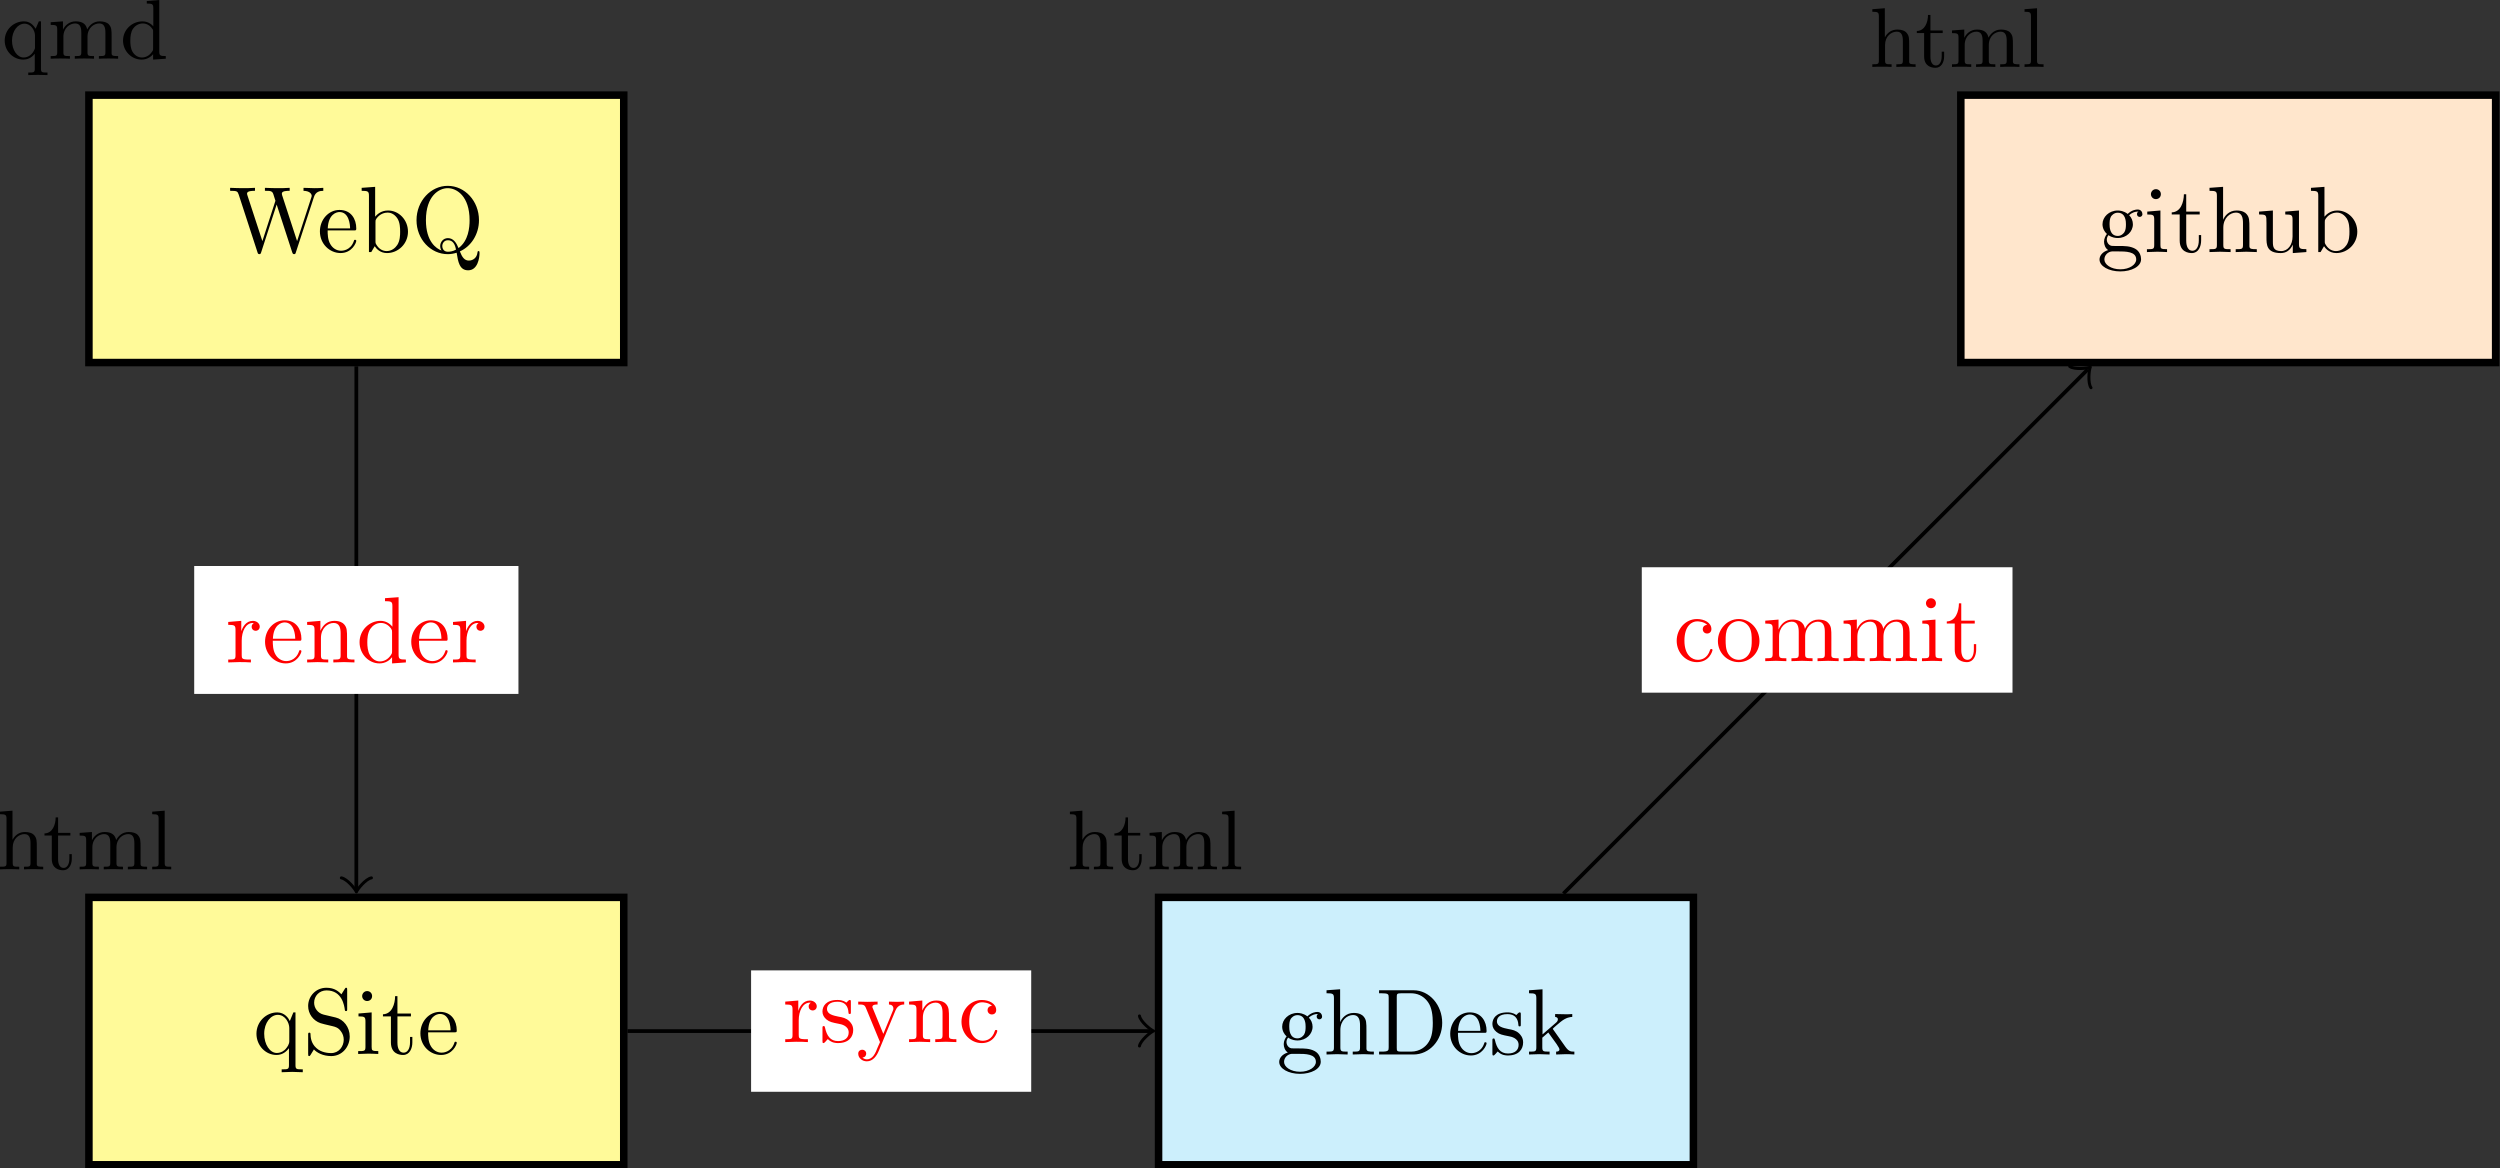 <?xml version="1.0" encoding="UTF-8" standalone="no"?>
<!-- Created with Inkscape (http://www.inkscape.org/) -->

<svg
   version="1.1"
   id="svg1"
   width="353.257"
   height="165.11"
   viewBox="0 0 353.257 165.11"
   xmlns="http://www.w3.org/2000/svg"
   xmlns:svg="http://www.w3.org/2000/svg">
  <rect x="0" y="0" width="353.257" height="165.11" fill="#333333" stroke="none"/>
  <defs
     id="defs1" />
  <g
     id="g1"
     transform="translate(-4.852,-4.434)">
    <path
       id="path1"
       d="m 0,113.387 h 56.694 v 28.347 H 0 Z"
       style="fill:#fffa99;fill-opacity:1;fill-rule:nonzero;stroke:#000000;stroke-width:0.797;stroke-linecap:butt;stroke-linejoin:miter;stroke-miterlimit:10;stroke-dasharray:none;stroke-opacity:1"
       transform="matrix(1.333,0,0,-1.333,17.416,206.808)" />
    <path
       id="path2"
       d="m 9.059,-5.824 c 0.176,-0.574 0.609,-0.668 0.996,-0.668 v -0.316 c -0.305,0.023 -0.609,0.035 -0.914,0.035 -0.281,0 -0.926,-0.023 -1.184,-0.035 v 0.316 c 0.668,0.012 0.867,0.34 0.867,0.527 0,0.059 -0.023,0.141 -0.047,0.199 l -1.5,4.605 -1.594,-4.887 c 0,-0.035 -0.023,-0.094 -0.023,-0.152 0,-0.293 0.574,-0.293 0.832,-0.293 v -0.316 c -0.352,0.035 -1.031,0.035 -1.406,0.035 -0.387,0 -0.809,-0.023 -1.219,-0.035 v 0.316 c 0.562,0 0.773,0 0.891,0.352 l 0.223,0.703 -1.383,4.277 -1.605,-4.91 c -0.012,-0.023 -0.023,-0.094 -0.023,-0.129 0,-0.293 0.586,-0.293 0.844,-0.293 v -0.316 c -0.363,0.035 -1.043,0.035 -1.418,0.035 -0.375,0 -0.809,-0.023 -1.219,-0.035 v 0.316 c 0.75,0 0.785,0.047 0.914,0.41 l 1.992,6.117 c 0.023,0.082 0.059,0.188 0.188,0.188 0.141,0 0.152,-0.07 0.199,-0.199 l 1.641,-5.063 1.652,5.074 c 0.035,0.082 0.059,0.188 0.188,0.188 0.141,0 0.164,-0.07 0.199,-0.199 z m 1.468,3.316 c 0.059,-1.488 0.902,-1.734 1.242,-1.734 1.02,0 1.125,1.348 1.125,1.734 z m -0.012,0.211 h 2.789 c 0.211,0 0.246,0 0.246,-0.211 0,-0.984 -0.539,-1.957 -1.781,-1.957 -1.16,0 -2.074,1.031 -2.074,2.273 0,1.336 1.043,2.297 2.191,2.297 1.219,0 1.664,-1.102 1.664,-1.289 0,-0.105 -0.082,-0.117 -0.129,-0.117 -0.094,0 -0.117,0.059 -0.129,0.141 -0.352,1.02 -1.254,1.02 -1.348,1.02 -0.504,0 -0.902,-0.293 -1.125,-0.668 C 10.515,-1.289 10.515,-1.945 10.515,-2.297 Z m 5.036,-1.453 v -3.164 l -1.43,0.105 v 0.316 c 0.691,0 0.773,0.07 0.773,0.551 V 8.59375e-5 h 0.246 c 0.012,-0.012 0.094,-0.152 0.363,-0.621 0.152,0.234 0.562,0.727 1.301,0.727 1.184,0 2.227,-0.973 2.227,-2.262 0,-1.266 -0.973,-2.25 -2.109,-2.25 -0.785,0 -1.207,0.469 -1.371,0.656 z m 0.035,2.613 v -2.051 c 0,-0.188 0,-0.199 0.105,-0.363 0.387,-0.551 0.938,-0.633 1.172,-0.633 0.457,0 0.809,0.258 1.055,0.633 0.258,0.41 0.281,0.984 0.281,1.395 0,0.363 -0.012,0.961 -0.305,1.406 -0.211,0.316 -0.586,0.645 -1.125,0.645 -0.445,0 -0.809,-0.246 -1.043,-0.609 C 15.587,-0.926 15.587,-0.961 15.587,-1.137 Z m 6.999,0.973 C 22.047,-0.363 20.933,-1.09 20.933,-3.375 c 0,-2.59 1.395,-3.398 2.309,-3.398 0.961,0 2.32,0.855 2.32,3.398 0,0.773 -0.117,2.18 -1.172,2.953 -0.223,-0.551 -0.539,-1.055 -1.125,-1.055 -0.516,0 -0.82,0.434 -0.82,0.844 0,0.27 0.129,0.457 0.141,0.469 z m 1.535,-0.094 c -0.328,0.188 -0.656,0.223 -0.867,0.223 -0.516,0 -0.586,-0.457 -0.586,-0.598 0,-0.293 0.199,-0.621 0.598,-0.621 0.527,0 0.75,0.422 0.855,0.996 z m 0.41,0.188 c 1.184,-0.527 2.027,-1.805 2.027,-3.305 0,-2.039 -1.5,-3.645 -3.316,-3.645 -1.781,0 -3.305,1.594 -3.305,3.645 0,2.016 1.5,3.598 3.316,3.598 0.305,0 0.656,-0.059 0.938,-0.152 0.152,0.949 0.293,1.863 1.219,1.863 1.02,0 1.207,-1.324 1.207,-1.828 0,-0.105 0,-0.211 -0.105,-0.211 -0.094,0 -0.105,0.07 -0.117,0.176 -0.059,0.539 -0.48,0.832 -0.902,0.832 -0.469,0 -0.715,-0.34 -0.961,-0.973 z m 0,0"
       style="fill:#000000;fill-opacity:1;fill-rule:nonzero;stroke:none"
       aria-label="WebQ"
       transform="matrix(1.333,0,0,1.333,37.132,40.051)" />
    <path
       id="path3"
       d="m 3.586,-3.176 c -0.422,-0.703 -0.938,-0.785 -1.242,-0.785 -1.066,0 -2.039,0.855 -2.039,2.039 0,1.137 0.914,2.016 1.969,2.016 0.375,0 0.832,-0.129 1.219,-0.621 V 1.055 c 0,0.41 -0.105,0.41 -0.691,0.41 v 0.27 c 0.422,-0.012 0.586,-0.023 1.02,-0.023 0.434,0 0.551,0.012 1.02,0.023 V 1.465 c -0.586,0 -0.691,0 -0.691,-0.41 v -5.016 H 3.926 Z m -0.07,1.934 c 0,0.164 0,0.199 -0.141,0.445 -0.223,0.387 -0.598,0.668 -1.066,0.668 -0.668,0 -1.23,-0.785 -1.23,-1.793 0,-1.043 0.633,-1.793 1.324,-1.793 0.703,0 1.113,0.75 1.113,1.242 z m 3.012,-1.078 c 0,-0.973 0.703,-1.418 1.242,-1.418 0.492,0 0.656,0.352 0.656,0.973 v 2.074 c 0,0.41 -0.105,0.41 -0.691,0.41 V -1.484375e-4 C 8.156,-0.024 8.32,-0.024 8.754,-0.024 c 0.434,0 0.551,0 1.02,0.023 V -0.281 c -0.586,0 -0.691,0 -0.691,-0.41 V -2.32 c 0,-0.973 0.703,-1.418 1.242,-1.418 0.492,0 0.656,0.352 0.656,0.973 v 2.074 c 0,0.41 -0.105,0.41 -0.691,0.41 V -1.484375e-4 C 10.711,-0.024 10.875,-0.024 11.309,-0.024 c 0.434,0 0.551,0 1.02,0.023 V -0.281 c -0.457,0 -0.68,0 -0.691,-0.27 V -2.274 c 0,-0.785 0,-1.031 -0.293,-1.371 -0.188,-0.211 -0.551,-0.316 -0.961,-0.316 -0.645,0 -1.078,0.375 -1.336,0.855 -0.105,-0.539 -0.469,-0.855 -1.219,-0.855 -0.715,0 -1.148,0.469 -1.348,0.879 v -0.879 l -1.301,0.094 v 0.281 c 0.609,0 0.691,0.059 0.691,0.504 v 2.391 c 0,0.41 -0.105,0.41 -0.691,0.41 V -1.484375e-4 C 5.602,-0.024 5.766,-0.024 6.199,-0.024 c 0.434,0 0.551,0 1.02,0.023 V -0.281 c -0.586,0 -0.691,0 -0.691,-0.41 z m 9.507,1.242 c 0,0.164 0,0.187 -0.141,0.375 -0.281,0.41 -0.691,0.574 -1.043,0.574 -0.387,0 -0.75,-0.211 -0.984,-0.586 -0.234,-0.387 -0.246,-0.914 -0.246,-1.207 0,-0.422 0.047,-0.891 0.281,-1.254 0.199,-0.281 0.562,-0.562 1.043,-0.562 0.375,0 0.738,0.188 0.973,0.527 0.117,0.141 0.117,0.152 0.117,0.328 z m 0.023,-2.355 c -0.047,-0.059 -0.445,-0.527 -1.148,-0.527 -1.102,0 -2.062,0.879 -2.062,2.039 0,1.113 0.902,2.016 1.969,2.016 0.645,0 1.055,-0.375 1.219,-0.574 V 0.094 L 17.382,-1.484375e-4 V -0.281 c -0.609,0 -0.691,-0.059 -0.691,-0.504 V -6.223 l -1.324,0.105 v 0.27 c 0.609,0 0.691,0.07 0.691,0.504 z m 0,0"
       style="fill:#000000;fill-opacity:1;fill-rule:nonzero;stroke:none"
       aria-label="qmd"
       transform="matrix(1.333,0,0,1.333,5.109,12.731)" />
    <path
       id="path4"
       d="M 0,28.347 H 56.694 V 56.694 H 0 Z"
       style="fill:#fffa99;fill-opacity:1;fill-rule:nonzero;stroke:#000000;stroke-width:0.797;stroke-linecap:butt;stroke-linejoin:miter;stroke-miterlimit:10;stroke-dasharray:none;stroke-opacity:1"
       transform="matrix(1.333,0,0,-1.333,17.416,206.808)" />
    <path
       id="path5"
       d="M 3.785,-0.609 V 1.172 c 0,0.457 -0.105,0.457 -0.773,0.457 v 0.305 c 0.34,-0.012 0.855,-0.035 1.113,-0.035 0.27,0 0.773,0.023 1.125,0.035 V 1.629 c -0.668,0 -0.773,0 -0.773,-0.457 v -5.578 H 4.253 l -0.375,0.914 c -0.129,-0.281 -0.539,-0.914 -1.336,-0.914 -1.16,0 -2.203,0.973 -2.203,2.262 0,1.242 0.961,2.25 2.121,2.25 0.691,0 1.102,-0.422 1.324,-0.715 z m 0.035,-2.145 v 1.395 c 0,0.328 -0.188,0.598 -0.398,0.844 -0.129,0.141 -0.457,0.41 -0.926,0.41 -0.727,0 -1.336,-0.891 -1.336,-2.039 0,-1.184 0.703,-2.004 1.441,-2.004 0.797,0 1.219,0.855 1.219,1.395 z M 8.739,-3.867 7.461,-4.171 c -0.621,-0.152 -1.008,-0.691 -1.008,-1.266 0,-0.703 0.539,-1.301 1.312,-1.301 1.664,0 1.887,1.629 1.945,2.074 0.012,0.059 0.012,0.117 0.117,0.117 0.129,0 0.129,-0.047 0.129,-0.234 v -2.004 c 0,-0.164 0,-0.234 -0.105,-0.234 -0.07,0 -0.082,0.012 -0.152,0.129 l -0.352,0.562 c -0.293,-0.281 -0.703,-0.691 -1.594,-0.691 -1.102,0 -1.934,0.879 -1.934,1.934 0,0.82 0.527,1.547 1.301,1.816 0.105,0.047 0.621,0.164 1.312,0.328 0.27,0.07 0.574,0.141 0.844,0.516 0.211,0.258 0.316,0.586 0.316,0.914 0,0.703 -0.504,1.418 -1.336,1.418 -0.293,0 -1.043,-0.047 -1.57,-0.539 C 6.102,-1.16 6.079,-1.804 6.067,-2.156 c -0.012,-0.105 -0.094,-0.105 -0.117,-0.105 -0.129,0 -0.129,0.07 -0.129,0.246 v 1.992 c 0,0.176 0,0.246 0.105,0.246 0.07,0 0.082,-0.023 0.152,-0.129 0,-0.012 0.023,-0.047 0.352,-0.574 0.316,0.34 0.949,0.703 1.84,0.703 1.16,0 1.957,-0.984 1.957,-2.074 0,-0.996 -0.656,-1.816 -1.488,-2.016 z m 3.812,-0.539 -1.395,0.117 v 0.305 c 0.656,0 0.738,0.059 0.738,0.551 v 2.672 c 0,0.457 -0.105,0.457 -0.773,0.457 V 4.609375e-4 C 11.437,-0.011 11.976,-0.035 12.222,-0.035 c 0.34,0 0.691,0.023 1.031,0.035 V -0.304 c -0.656,0 -0.703,-0.059 -0.703,-0.445 z m 0.047,-1.734 c 0,-0.316 -0.246,-0.527 -0.527,-0.527 -0.316,0 -0.527,0.27 -0.527,0.527 0,0.27 0.211,0.527 0.527,0.527 0.281,0 0.527,-0.199 0.527,-0.527 z m 2.687,2.156 h 1.43 V -4.289 H 15.284 V -6.128 H 15.038 c -0.012,0.82 -0.316,1.887 -1.289,1.922 v 0.223 h 0.844 v 2.754 c 0,1.219 0.926,1.336 1.289,1.336 0.703,0 0.984,-0.703 0.984,-1.336 v -0.574 h -0.246 v 0.551 c 0,0.738 -0.305,1.113 -0.668,1.113 -0.668,0 -0.668,-0.902 -0.668,-1.078 z m 3.264,1.477 c 0.059,-1.488 0.902,-1.734 1.242,-1.734 1.02,0 1.125,1.348 1.125,1.734 z m -0.012,0.211 h 2.789 c 0.211,0 0.246,0 0.246,-0.211 0,-0.984 -0.539,-1.957 -1.781,-1.957 -1.16,0 -2.074,1.031 -2.074,2.273 0,1.336 1.043,2.297 2.191,2.297 1.219,0 1.664,-1.102 1.664,-1.289 0,-0.105 -0.082,-0.117 -0.129,-0.117 -0.094,0 -0.117,0.059 -0.129,0.141 -0.352,1.02 -1.254,1.02 -1.348,1.02 -0.504,0 -0.902,-0.293 -1.125,-0.668 C 18.536,-1.289 18.536,-1.945 18.536,-2.296 Z m 0,0"
       style="fill:#000000;fill-opacity:1;fill-rule:nonzero;stroke:none"
       aria-label="qSite"
       transform="matrix(1.333,0,0,1.333,40.637,153.363)" />
    <path
       id="path6"
       d="m 1.642,-6.224 -1.324,0.105 v 0.27 c 0.609,0 0.691,0.07 0.691,0.504 v 4.652 c 0,0.41 -0.105,0.41 -0.691,0.41 V -9.921875e-4 C 0.74,-0.024 0.904,-0.024 1.337,-0.024 c 0.434,0 0.551,0 1.02,0.023 V -0.282 c -0.586,0 -0.691,0 -0.691,-0.41 V -2.321 c 0,-0.949 0.68,-1.418 1.242,-1.418 0.527,0 0.645,0.434 0.645,0.973 v 2.074 c 0,0.41 -0.094,0.41 -0.691,0.41 V -9.921875e-4 C 3.283,-0.024 3.458,-0.024 3.88,-0.024 c 0.434,0 0.551,0 1.02,0.023 V -0.282 c -0.457,0 -0.68,0 -0.68,-0.27 V -2.274 c 0,-0.75 0,-1.008 -0.258,-1.324 -0.199,-0.246 -0.551,-0.363 -0.996,-0.363 -0.598,0 -1.043,0.316 -1.312,0.809 h -0.012 z m 6.135,2.637 v -0.281 H 6.476 v -1.641 H 6.218 c 0,0.75 -0.316,1.676 -1.184,1.699 v 0.223 h 0.773 v 2.473 c 0,1.008 0.727,1.207 1.207,1.207 0.598,0 0.914,-0.574 0.914,-1.207 V -1.618 H 7.671 v 0.48 c 0,0.656 -0.281,0.984 -0.598,0.984 -0.598,0 -0.598,-0.785 -0.598,-0.949 v -2.484 z m 2.332,1.266 c 0,-0.973 0.703,-1.418 1.242,-1.418 0.492,0 0.656,0.352 0.656,0.973 v 2.074 c 0,0.41 -0.105,0.41 -0.691,0.41 V -9.921875e-4 C 11.738,-0.024 11.902,-0.024 12.335,-0.024 c 0.434,0 0.551,0 1.02,0.023 V -0.282 c -0.586,0 -0.691,0 -0.691,-0.41 V -2.321 c 0,-0.973 0.703,-1.418 1.242,-1.418 0.492,0 0.656,0.352 0.656,0.973 v 2.074 c 0,0.41 -0.105,0.41 -0.691,0.41 V -9.921875e-4 C 14.292,-0.024 14.456,-0.024 14.89,-0.024 c 0.434,0 0.551,0 1.02,0.023 V -0.282 c -0.457,0 -0.68,0 -0.691,-0.27 V -2.274 c 0,-0.785 0,-1.031 -0.293,-1.371 -0.188,-0.211 -0.551,-0.316 -0.961,-0.316 -0.645,0 -1.078,0.375 -1.336,0.855 -0.105,-0.539 -0.469,-0.855 -1.219,-0.855 -0.715,0 -1.148,0.469 -1.348,0.879 v -0.879 l -1.301,0.094 v 0.281 c 0.609,0 0.691,0.059 0.691,0.504 v 2.391 c 0,0.41 -0.105,0.41 -0.691,0.41 V -9.921875e-4 C 9.183,-0.024 9.347,-0.024 9.781,-0.024 c 0.434,0 0.551,0 1.02,0.023 V -0.282 c -0.586,0 -0.691,0 -0.691,-0.41 z m 7.667,-3.902 -1.324,0.105 v 0.27 c 0.609,0 0.68,0.07 0.68,0.504 v 4.652 c 0,0.41 -0.094,0.41 -0.68,0.41 V -9.921875e-4 C 16.862,-0.024 17.037,-0.024 17.448,-0.024 c 0.422,0 0.574,0 1.02,0.023 V -0.282 c -0.598,0 -0.691,0 -0.691,-0.41 z m 0,0"
       style="fill:#000000;fill-opacity:1;fill-rule:nonzero;stroke:none"
       aria-label="html"
       transform="matrix(1.333,0,0,1.333,4.428,127.279)" />
    <path
       id="path7"
       d="M 28.347,112.989 V 57.55"
       style="fill:none;stroke:#000000;stroke-width:0.399;stroke-linecap:butt;stroke-linejoin:miter;stroke-miterlimit:10;stroke-dasharray:none;stroke-opacity:1"
       transform="matrix(1.333,0,0,-1.333,17.416,206.808)" />
    <path
       id="path8"
       d="M -1.196,1.594 C -1.096,0.996 0,0.1 0.299,0 0,-0.1 -1.096,-0.996 -1.196,-1.594"
       style="fill:none;stroke:#000000;stroke-width:0.319;stroke-linecap:round;stroke-linejoin:round;stroke-miterlimit:10;stroke-dasharray:none;stroke-opacity:1"
       transform="matrix(0,1.333,1.333,0,55.212,130.074)" />
    <path
       id="path9"
       d="M 11.161,78.261 H 45.532 V 91.82 H 11.161 Z"
       style="fill:#ffffff;fill-opacity:1;fill-rule:nonzero;stroke:none"
       transform="matrix(1.333,0,0,-1.333,17.416,206.808)" />
    <path
       id="path10"
       d="m 1.665,-3.304 v -1.102 l -1.383,0.117 v 0.305 c 0.691,0 0.773,0.07 0.773,0.562 v 2.66 c 0,0.457 -0.105,0.457 -0.773,0.457 V 3.671875e-4 C 0.669,-0.011 1.138,-0.035 1.419,-0.035 c 0.398,0 0.867,0 1.266,0.035 V -0.304 H 2.474 c -0.738,0 -0.762,-0.117 -0.762,-0.469 V -2.308 c 0,-0.984 0.422,-1.875 1.184,-1.875 0.059,0 0.082,0 0.105,0.012 -0.035,0.012 -0.234,0.129 -0.234,0.387 0,0.281 0.211,0.434 0.434,0.434 0.176,0 0.422,-0.129 0.422,-0.445 0,-0.316 -0.305,-0.609 -0.727,-0.609 -0.738,0 -1.09,0.668 -1.23,1.102 z m 3.352,0.797 c 0.059,-1.488 0.902,-1.734 1.242,-1.734 1.02,0 1.125,1.348 1.125,1.734 z m -0.012,0.211 h 2.789 c 0.211,0 0.246,0 0.246,-0.211 0,-0.984 -0.539,-1.957 -1.781,-1.957 -1.16,0 -2.074,1.031 -2.074,2.273 0,1.336 1.043,2.297 2.191,2.297 1.219,0 1.664,-1.102 1.664,-1.289 0,-0.105 -0.082,-0.117 -0.129,-0.117 -0.094,0 -0.117,0.059 -0.129,0.141 -0.352,1.02 -1.254,1.02 -1.348,1.02 -0.504,0 -0.902,-0.293 -1.125,-0.668 C 5.005,-1.289 5.005,-1.945 5.005,-2.297 Z m 4.427,-1.125 v 2.66 c 0,0.457 -0.117,0.457 -0.785,0.457 V 3.671875e-4 C 8.998,-0.011 9.502,-0.035 9.771,-0.035 c 0.258,0 0.785,0.023 1.113,0.035 V -0.304 c -0.656,0 -0.773,0 -0.773,-0.457 V -2.589 c 0,-1.031 0.715,-1.594 1.348,-1.594 0.621,0 0.738,0.539 0.738,1.102 v 2.32 c 0,0.457 -0.117,0.457 -0.773,0.457 V 3.671875e-4 c 0.34,-0.012 0.855,-0.035 1.125,-0.035 0.258,0 0.773,0.023 1.113,0.035 V -0.304 c -0.516,0 -0.773,0 -0.785,-0.305 V -2.507 c 0,-0.855 0,-1.172 -0.305,-1.523 -0.141,-0.176 -0.469,-0.375 -1.043,-0.375 -0.727,0 -1.195,0.434 -1.477,1.055 v -1.055 l -1.406,0.117 v 0.305 c 0.703,0 0.785,0.07 0.785,0.562 z m 8.218,2.871 v 0.656 L 19.114,3.671875e-4 V -0.304 c -0.703,0 -0.773,-0.07 -0.773,-0.562 V -6.914 l -1.441,0.105 v 0.316 c 0.703,0 0.785,0.07 0.785,0.551 v 2.156 c -0.293,-0.363 -0.727,-0.621 -1.266,-0.621 -1.172,0 -2.215,0.984 -2.215,2.262 0,1.266 0.973,2.25 2.109,2.25 0.645,0 1.09,-0.34 1.336,-0.656 z m 0,-2.672 v 2.051 c 0,0.176 0,0.199 -0.105,0.363 -0.305,0.48 -0.75,0.703 -1.184,0.703 -0.445,0 -0.797,-0.258 -1.043,-0.645 -0.258,-0.41 -0.293,-0.973 -0.293,-1.383 0,-0.363 0.023,-0.961 0.316,-1.418 0.211,-0.305 0.586,-0.633 1.125,-0.633 0.352,0 0.762,0.152 1.078,0.598 0.105,0.164 0.105,0.188 0.105,0.363 z m 2.865,0.715 c 0.059,-1.488 0.902,-1.734 1.242,-1.734 1.02,0 1.125,1.348 1.125,1.734 z m -0.012,0.211 h 2.789 c 0.211,0 0.246,0 0.246,-0.211 0,-0.984 -0.539,-1.957 -1.781,-1.957 -1.16,0 -2.074,1.031 -2.074,2.273 0,1.336 1.043,2.297 2.191,2.297 1.219,0 1.664,-1.102 1.664,-1.289 0,-0.105 -0.082,-0.117 -0.129,-0.117 -0.094,0 -0.117,0.059 -0.129,0.141 -0.352,1.02 -1.254,1.02 -1.348,1.02 -0.504,0 -0.902,-0.293 -1.125,-0.668 C 20.503,-1.289 20.503,-1.945 20.503,-2.297 Z m 4.989,-1.008 v -1.102 l -1.383,0.117 v 0.305 c 0.691,0 0.773,0.07 0.773,0.562 v 2.66 c 0,0.457 -0.105,0.457 -0.773,0.457 V 3.671875e-4 c 0.387,-0.012 0.855,-0.035 1.137,-0.035 0.398,0 0.867,0 1.266,0.035 V -0.304 h -0.211 c -0.738,0 -0.762,-0.117 -0.762,-0.469 V -2.308 c 0,-0.984 0.422,-1.875 1.184,-1.875 0.059,0 0.082,0 0.105,0.012 -0.035,0.012 -0.234,0.129 -0.234,0.387 0,0.281 0.211,0.434 0.434,0.434 0.176,0 0.422,-0.129 0.422,-0.445 0,-0.316 -0.305,-0.609 -0.727,-0.609 -0.738,0 -1.09,0.668 -1.23,1.102 z m 0,0"
       style="fill:#ff0000;fill-opacity:1;fill-rule:nonzero;stroke:none"
       aria-label="render"
       transform="matrix(1.333,0,0,1.333,36.725,98.035)" />
    <path
       id="path11"
       d="m 113.387,28.347 h 56.694 v 28.347 h -56.694 z"
       style="fill:#cceffc;fill-opacity:1;fill-rule:nonzero;stroke:#000000;stroke-width:0.797;stroke-linecap:butt;stroke-linejoin:miter;stroke-miterlimit:10;stroke-dasharray:none;stroke-opacity:1"
       transform="matrix(1.333,0,0,-1.333,17.416,206.808)" />
    <path
       id="path12"
       d="m 2.214,-1.71 c -0.867,0 -0.867,-0.996 -0.867,-1.23 0,-0.27 0.012,-0.586 0.152,-0.832 C 1.581,-3.889 1.815,-4.171 2.214,-4.171 c 0.867,0 0.867,0.996 0.867,1.219 0,0.27 -0.012,0.598 -0.164,0.844 -0.082,0.117 -0.305,0.398 -0.703,0.398 z m -1.16,0.387 c 0,-0.035 0,-0.27 0.176,-0.469 0.387,0.281 0.797,0.305 0.984,0.305 0.926,0 1.605,-0.68 1.605,-1.453 0,-0.363 -0.152,-0.738 -0.398,-0.961 0.352,-0.34 0.715,-0.387 0.891,-0.387 0.023,0 0.07,0 0.105,0 -0.117,0.047 -0.164,0.152 -0.164,0.27 0,0.176 0.129,0.293 0.293,0.293 0.094,0 0.281,-0.07 0.281,-0.293 0,-0.176 -0.117,-0.492 -0.504,-0.492 -0.199,0 -0.633,0.059 -1.055,0.469 -0.422,-0.328 -0.844,-0.363 -1.055,-0.363 -0.926,0 -1.617,0.691 -1.617,1.453 0,0.445 0.223,0.82 0.469,1.031 -0.129,0.152 -0.305,0.48 -0.305,0.82 0,0.316 0.129,0.691 0.434,0.891 -0.598,0.176 -0.914,0.598 -0.914,0.996 0,0.715 0.984,1.266 2.203,1.266 1.172,0 2.203,-0.504 2.203,-1.289 0,-0.34 -0.141,-0.855 -0.645,-1.125 -0.527,-0.281 -1.102,-0.281 -1.711,-0.281 -0.246,0 -0.68,0 -0.75,-0.012 C 1.264,-0.702 1.054,-1.007 1.054,-1.323 Z M 2.495,1.829 c -1.008,0 -1.699,-0.516 -1.699,-1.043 0,-0.457 0.375,-0.82 0.82,-0.855 h 0.586 c 0.855,0 1.969,0 1.969,0.855 0,0.539 -0.703,1.043 -1.676,1.043 z m 3.589,-2.59 c 0,0.457 -0.117,0.457 -0.785,0.457 V 0.001 c 0.352,-0.012 0.855,-0.035 1.125,-0.035 0.258,0 0.785,0.023 1.113,0.035 v -0.305 c -0.656,0 -0.773,0 -0.773,-0.457 V -2.589 c 0,-1.031 0.715,-1.594 1.348,-1.594 0.621,0 0.738,0.539 0.738,1.102 v 2.32 C 8.849,-0.304 8.732,-0.304 8.076,-0.304 V 0.001 c 0.34,-0.012 0.855,-0.035 1.125,-0.035 0.258,0 0.773,0.023 1.113,0.035 v -0.305 c -0.516,0 -0.773,0 -0.785,-0.305 v -1.898 c 0,-0.855 0,-1.172 -0.305,-1.523 -0.141,-0.176 -0.469,-0.375 -1.043,-0.375 -0.844,0 -1.277,0.598 -1.441,0.984 v -3.492 l -1.441,0.105 v 0.316 c 0.703,0 0.785,0.07 0.785,0.551 z M 10.868,-6.807 v 0.316 h 0.234 c 0.773,0 0.785,0.105 0.785,0.469 v 5.25 c 0,0.352 -0.012,0.469 -0.785,0.469 H 10.868 V 0.001 h 3.645 c 1.676,0 3.047,-1.477 3.047,-3.352 0,-1.887 -1.348,-3.457 -3.047,-3.457 z m 2.367,6.504 c -0.469,0 -0.492,-0.07 -0.492,-0.398 v -5.391 c 0,-0.328 0.023,-0.398 0.492,-0.398 h 0.996 c 0.621,0 1.301,0.211 1.816,0.926 0.422,0.586 0.516,1.441 0.516,2.215 0,1.113 -0.188,1.711 -0.551,2.191 -0.199,0.27 -0.762,0.855 -1.77,0.855 z m 6.006,-2.203 c 0.059,-1.488 0.902,-1.734 1.242,-1.734 1.02,0 1.125,1.348 1.125,1.734 z M 19.229,-2.296 h 2.789 c 0.211,0 0.246,0 0.246,-0.211 0,-0.984 -0.539,-1.957 -1.781,-1.957 -1.16,0 -2.074,1.031 -2.074,2.273 0,1.336 1.043,2.297 2.191,2.297 1.219,0 1.664,-1.102 1.664,-1.289 0,-0.105 -0.082,-0.117 -0.129,-0.117 -0.094,0 -0.117,0.059 -0.129,0.141 C 21.655,-0.14 20.753,-0.14 20.659,-0.14 c -0.504,0 -0.902,-0.293 -1.125,-0.668 C 19.229,-1.288 19.229,-1.944 19.229,-2.296 Z m 5.399,0.363 c 0.223,0.035 1.031,0.199 1.031,0.914 0,0.516 -0.352,0.914 -1.125,0.914 -0.832,0 -1.195,-0.574 -1.383,-1.418 -0.035,-0.129 -0.035,-0.176 -0.141,-0.176 -0.129,0 -0.129,0.07 -0.129,0.258 v 1.312 c 0,0.164 0,0.234 0.105,0.234 0.059,0 0.07,0 0.258,-0.199 0.012,-0.012 0.012,-0.035 0.199,-0.223 0.434,0.422 0.879,0.422 1.09,0.422 1.148,0 1.605,-0.668 1.605,-1.383 0,-0.527 -0.293,-0.82 -0.422,-0.949 -0.328,-0.316 -0.715,-0.398 -1.137,-0.469 -0.551,-0.117 -1.219,-0.246 -1.219,-0.82 0,-0.352 0.258,-0.762 1.113,-0.762 1.102,0 1.148,0.902 1.172,1.207 0,0.094 0.094,0.094 0.117,0.094 0.129,0 0.129,-0.047 0.129,-0.246 V -4.218 c 0,-0.176 0,-0.246 -0.117,-0.246 -0.047,0 -0.07,0 -0.199,0.117 -0.023,0.047 -0.129,0.129 -0.164,0.164 -0.375,-0.281 -0.785,-0.281 -0.938,-0.281 -1.219,0 -1.594,0.668 -1.594,1.23 0,0.34 0.164,0.621 0.434,0.844 0.316,0.258 0.598,0.316 1.312,0.457 z m 2.909,1.172 c 0,0.457 -0.105,0.457 -0.773,0.457 V 0.001 c 0.328,-0.012 0.797,-0.035 1.078,-0.035 0.305,0 0.703,0.012 1.102,0.035 v -0.305 c -0.668,0 -0.773,0 -0.773,-0.457 V -1.78 l 0.633,-0.551 c 0.773,1.055 1.184,1.617 1.184,1.793 0,0.188 -0.164,0.234 -0.352,0.234 V 0.001 c 0.27,-0.012 0.867,-0.035 1.066,-0.035 0.293,0 0.586,0.012 0.867,0.035 v -0.305 c -0.363,0 -0.586,0 -0.961,-0.527 L 29.343,-2.624 c -0.012,-0.012 -0.059,-0.07 -0.059,-0.105 0,-0.035 0.703,-0.633 0.809,-0.715 0.621,-0.504 1.043,-0.527 1.254,-0.539 V -4.288 C 31.054,-4.264 30.925,-4.264 30.643,-4.264 c -0.352,0 -0.973,-0.023 -1.113,-0.023 v 0.305 c 0.188,0.012 0.293,0.117 0.293,0.246 0,0.199 -0.141,0.316 -0.223,0.387 l -1.406,1.219 v -4.781 l -1.43,0.105 v 0.316 c 0.691,0 0.773,0.07 0.773,0.551 z m 0,0"
       style="fill:#000000;fill-opacity:1;fill-rule:nonzero;stroke:none"
       aria-label="ghDesk"
       transform="matrix(1.333,0,0,1.333,185.232,153.436)" />
    <path
       id="path13"
       d="m 1.642,-6.224 -1.324,0.105 v 0.27 c 0.609,0 0.691,0.07 0.691,0.504 v 4.652 c 0,0.41 -0.105,0.41 -0.691,0.41 V -9.921875e-4 C 0.739,-0.024 0.903,-0.024 1.337,-0.024 c 0.434,0 0.551,0 1.02,0.023 V -0.282 c -0.586,0 -0.691,0 -0.691,-0.41 V -2.321 c 0,-0.949 0.68,-1.418 1.242,-1.418 0.527,0 0.645,0.434 0.645,0.973 v 2.074 c 0,0.41 -0.094,0.41 -0.691,0.41 V -9.921875e-4 C 3.282,-0.024 3.458,-0.024 3.88,-0.024 c 0.434,0 0.551,0 1.02,0.023 V -0.282 c -0.457,0 -0.68,0 -0.68,-0.27 V -2.274 c 0,-0.75 0,-1.008 -0.258,-1.324 C 3.763,-3.845 3.411,-3.962 2.966,-3.962 c -0.598,0 -1.043,0.316 -1.312,0.809 H 1.642 Z m 6.135,2.637 v -0.281 H 6.476 v -1.641 H 6.218 c 0,0.75 -0.316,1.676 -1.184,1.699 v 0.223 h 0.773 v 2.473 c 0,1.008 0.727,1.207 1.207,1.207 0.598,0 0.914,-0.574 0.914,-1.207 V -1.618 H 7.671 v 0.48 c 0,0.656 -0.281,0.984 -0.598,0.984 -0.598,0 -0.598,-0.785 -0.598,-0.949 v -2.484 z m 2.332,1.266 c 0,-0.973 0.703,-1.418 1.242,-1.418 0.492,0 0.656,0.352 0.656,0.973 v 2.074 c 0,0.41 -0.105,0.41 -0.691,0.41 V -9.921875e-4 C 11.737,-0.024 11.901,-0.024 12.335,-0.024 c 0.434,0 0.551,0 1.02,0.023 V -0.282 c -0.586,0 -0.691,0 -0.691,-0.41 V -2.321 c 0,-0.973 0.703,-1.418 1.242,-1.418 0.492,0 0.656,0.352 0.656,0.973 v 2.074 c 0,0.41 -0.105,0.41 -0.691,0.41 V -9.921875e-4 C 14.292,-0.024 14.456,-0.024 14.89,-0.024 c 0.434,0 0.551,0 1.02,0.023 V -0.282 c -0.457,0 -0.68,0 -0.691,-0.27 V -2.274 c 0,-0.785 0,-1.031 -0.293,-1.371 -0.188,-0.211 -0.551,-0.316 -0.961,-0.316 -0.645,0 -1.078,0.375 -1.336,0.855 -0.105,-0.539 -0.469,-0.855 -1.219,-0.855 -0.715,0 -1.148,0.469 -1.348,0.879 v -0.879 l -1.301,0.094 v 0.281 c 0.609,0 0.691,0.059 0.691,0.504 v 2.391 c 0,0.41 -0.105,0.41 -0.691,0.41 V -9.921875e-4 C 9.183,-0.024 9.347,-0.024 9.78,-0.024 c 0.434,0 0.551,0 1.02,0.023 V -0.282 c -0.586,0 -0.691,0 -0.691,-0.41 z m 7.667,-3.902 -1.324,0.105 v 0.27 c 0.609,0 0.68,0.07 0.68,0.504 v 4.652 c 0,0.41 -0.094,0.41 -0.68,0.41 V -9.921875e-4 C 16.861,-0.024 17.037,-0.024 17.447,-0.024 c 0.422,0 0.574,0 1.02,0.023 V -0.282 c -0.598,0 -0.691,0 -0.691,-0.41 z m 0,0"
       style="fill:#000000;fill-opacity:1;fill-rule:nonzero;stroke:none"
       aria-label="html"
       transform="matrix(1.333,0,0,1.333,155.608,127.279)" />
    <path
       id="path14"
       d="m 57.092,42.52 h 55.438"
       style="fill:none;stroke:#000000;stroke-width:0.399;stroke-linecap:butt;stroke-linejoin:miter;stroke-miterlimit:10;stroke-dasharray:none;stroke-opacity:1"
       transform="matrix(1.333,0,0,-1.333,17.416,206.808)" />
    <path
       id="path15"
       d="M -1.196,1.594 C -1.096,0.996 0,0.1 0.299,0 0,-0.1 -1.096,-0.996 -1.196,-1.594"
       style="fill:none;stroke:#000000;stroke-width:0.319;stroke-linecap:round;stroke-linejoin:round;stroke-miterlimit:10;stroke-dasharray:none;stroke-opacity:1"
       transform="matrix(1.333,0,0,-1.333,167.457,150.114)" />
    <path
       id="path16"
       d="m 70.193,36.086 h 29.694 v 12.868 h -29.694 z"
       style="fill:#ffffff;fill-opacity:1;fill-rule:nonzero;stroke:none"
       transform="matrix(1.333,0,0,-1.333,17.416,206.808)" />
    <path
       id="path17"
       d="m 1.664,-3.304 v -1.102 l -1.383,0.117 v 0.305 c 0.691,0 0.773,0.07 0.773,0.562 v 2.66 c 0,0.457 -0.105,0.457 -0.773,0.457 V 6.953125e-4 C 0.668,-0.011 1.137,-0.034 1.418,-0.034 c 0.398,0 0.867,0 1.266,0.035 V -0.304 H 2.473 c -0.738,0 -0.762,-0.117 -0.762,-0.469 V -2.308 c 0,-0.984 0.422,-1.875 1.184,-1.875 0.059,0 0.082,0 0.105,0.012 -0.035,0.012 -0.234,0.129 -0.234,0.387 0,0.281 0.211,0.434 0.434,0.434 0.176,0 0.422,-0.129 0.422,-0.445 0,-0.316 -0.305,-0.609 -0.727,-0.609 -0.738,0 -1.09,0.668 -1.23,1.102 z m 4.312,1.371 c 0.223,0.035 1.031,0.199 1.031,0.914 0,0.516 -0.352,0.914 -1.125,0.914 -0.832,0 -1.195,-0.574 -1.383,-1.418 -0.035,-0.129 -0.035,-0.176 -0.141,-0.176 -0.129,0 -0.129,0.07 -0.129,0.258 v 1.312 c 0,0.164 0,0.234 0.105,0.234 0.059,0 0.07,0 0.258,-0.199 0.012,-0.012 0.012,-0.035 0.199,-0.223 0.434,0.422 0.879,0.422 1.09,0.422 1.148,0 1.605,-0.668 1.605,-1.383 0,-0.527 -0.293,-0.82 -0.422,-0.949 -0.328,-0.316 -0.715,-0.398 -1.137,-0.469 -0.551,-0.117 -1.219,-0.246 -1.219,-0.82 0,-0.352 0.258,-0.762 1.113,-0.762 1.102,0 1.148,0.902 1.172,1.207 0,0.094 0.094,0.094 0.117,0.094 0.129,0 0.129,-0.047 0.129,-0.246 v -0.996 c 0,-0.176 0,-0.246 -0.117,-0.246 -0.047,0 -0.07,0 -0.199,0.117 -0.023,0.047 -0.129,0.129 -0.164,0.164 -0.375,-0.281 -0.785,-0.281 -0.938,-0.281 -1.219,0 -1.594,0.668 -1.594,1.23 0,0.34 0.164,0.621 0.434,0.844 0.316,0.258 0.598,0.316 1.312,0.457 z m 5.991,-1.418 c 0.258,-0.621 0.762,-0.633 0.926,-0.633 v -0.305 c -0.234,0.012 -0.516,0.023 -0.75,0.023 -0.176,0 -0.645,-0.023 -0.867,-0.023 v 0.305 c 0.305,0.012 0.469,0.176 0.469,0.434 0,0.094 -0.012,0.117 -0.059,0.234 L 10.679,-0.866 9.577,-3.55 c -0.047,-0.094 -0.059,-0.141 -0.059,-0.176 0,-0.258 0.363,-0.258 0.551,-0.258 v -0.305 c -0.258,0 -0.914,0.023 -1.078,0.023 -0.27,0 -0.668,-0.012 -0.973,-0.023 v 0.305 c 0.48,0 0.668,0 0.809,0.352 L 10.327,6.953125e-4 C 10.269,0.13 10.128,0.458 10.07,0.587 9.859,1.137 9.577,1.829 8.933,1.829 c -0.047,0 -0.27,0 -0.469,-0.188 C 8.78,1.606 8.863,1.384 8.863,1.231 c 0,-0.27 -0.199,-0.422 -0.422,-0.422 -0.199,0 -0.422,0.129 -0.422,0.422 0,0.457 0.422,0.809 0.914,0.809 0.633,0 1.043,-0.562 1.277,-1.137 z m 2.224,-0.07 v 2.66 c 0,0.457 -0.117,0.457 -0.785,0.457 V 6.953125e-4 c 0.352,-0.012 0.855,-0.035 1.125,-0.035 0.258,0 0.785,0.023 1.113,0.035 V -0.304 c -0.656,0 -0.773,0 -0.773,-0.457 V -2.589 c 0,-1.031 0.715,-1.594 1.348,-1.594 0.621,0 0.738,0.539 0.738,1.102 v 2.32 c 0,0.457 -0.117,0.457 -0.773,0.457 V 6.953125e-4 c 0.34,-0.012 0.855,-0.035 1.125,-0.035 0.258,0 0.773,0.023 1.113,0.035 V -0.304 c -0.516,0 -0.773,0 -0.785,-0.305 V -2.507 c 0,-0.855 0,-1.172 -0.305,-1.523 -0.141,-0.176 -0.469,-0.375 -1.043,-0.375 -0.727,0 -1.195,0.434 -1.477,1.055 v -1.055 l -1.406,0.117 v 0.305 c 0.703,0 0.785,0.07 0.785,0.563 z m 5.593,1.254 c 0,-1.629 0.82,-2.051 1.348,-2.051 0.094,0 0.715,0.012 1.066,0.375 -0.41,0.023 -0.469,0.328 -0.469,0.457 0,0.258 0.188,0.457 0.457,0.457 0.258,0 0.457,-0.164 0.457,-0.469 0,-0.68 -0.75,-1.066 -1.523,-1.066 -1.242,0 -2.156,1.078 -2.156,2.309 0,1.277 0.984,2.262 2.145,2.262 1.336,0 1.652,-1.195 1.652,-1.289 0,-0.105 -0.105,-0.105 -0.129,-0.105 -0.094,0 -0.117,0.047 -0.129,0.105 -0.293,0.926 -0.938,1.043 -1.312,1.043 -0.527,0 -1.406,-0.422 -1.406,-2.027 z m 0,0"
       style="fill:#ff0000;fill-opacity:1;fill-rule:nonzero;stroke:none"
       aria-label="rsync"
       transform="matrix(1.333,0,0,1.333,115.433,151.683)" />
    <path
       id="path18"
       d="m 198.428,113.387 h 56.694 v 28.347 h -56.694 z"
       style="fill:#ffe6cc;fill-opacity:1;fill-rule:nonzero;stroke:#000000;stroke-width:0.797;stroke-linecap:butt;stroke-linejoin:miter;stroke-miterlimit:10;stroke-dasharray:none;stroke-opacity:1"
       transform="matrix(1.333,0,0,-1.333,17.416,206.808)" />
    <path
       id="path19"
       d="m 2.215,-1.711 c -0.867,0 -0.867,-0.996 -0.867,-1.23 0,-0.27 0.012,-0.586 0.152,-0.832 0.082,-0.117 0.316,-0.398 0.715,-0.398 0.867,0 0.867,0.996 0.867,1.219 0,0.27 -0.012,0.598 -0.164,0.844 -0.082,0.117 -0.305,0.398 -0.703,0.398 z m -1.16,0.387 c 0,-0.035 0,-0.27 0.176,-0.469 0.387,0.281 0.797,0.305 0.984,0.305 0.926,0 1.605,-0.68 1.605,-1.453 0,-0.363 -0.152,-0.738 -0.398,-0.961 0.352,-0.34 0.715,-0.387 0.891,-0.387 0.023,0 0.07,0 0.105,0 -0.117,0.047 -0.164,0.152 -0.164,0.27 0,0.176 0.129,0.293 0.293,0.293 0.094,0 0.281,-0.07 0.281,-0.293 0,-0.176 -0.117,-0.492 -0.504,-0.492 -0.199,0 -0.633,0.059 -1.055,0.469 -0.422,-0.328 -0.844,-0.363 -1.055,-0.363 -0.926,0 -1.617,0.691 -1.617,1.453 0,0.445 0.223,0.82 0.469,1.031 -0.129,0.152 -0.305,0.48 -0.305,0.82 0,0.316 0.129,0.691 0.434,0.891 -0.598,0.176 -0.914,0.598 -0.914,0.996 0,0.715 0.984,1.266 2.203,1.266 1.172,0 2.203,-0.504 2.203,-1.289 0,-0.34 -0.141,-0.855 -0.645,-1.125 -0.527,-0.281 -1.102,-0.281 -1.711,-0.281 -0.246,0 -0.68,0 -0.75,-0.012 C 1.266,-0.703 1.055,-1.008 1.055,-1.324 Z m 1.441,3.152 c -1.008,0 -1.699,-0.516 -1.699,-1.043 0,-0.457 0.375,-0.82 0.82,-0.855 h 0.586 c 0.855,0 1.969,0 1.969,0.855 0,0.539 -0.703,1.043 -1.676,1.043 z m 4.242,-6.234 -1.395,0.117 v 0.305 c 0.656,0 0.738,0.059 0.738,0.551 v 2.672 c 0,0.457 -0.105,0.457 -0.773,0.457 V 8.59375e-5 C 5.625,-0.012 6.164,-0.035 6.411,-0.035 c 0.34,0 0.691,0.023 1.031,0.035 V -0.305 c -0.656,0 -0.703,-0.059 -0.703,-0.445 z m 0.047,-1.734 c 0,-0.316 -0.246,-0.527 -0.527,-0.527 -0.316,0 -0.527,0.27 -0.527,0.527 0,0.27 0.211,0.527 0.527,0.527 0.281,0 0.527,-0.199 0.527,-0.527 z m 2.687,2.156 H 10.902 V -4.289 H 9.472 V -6.129 H 9.226 c -0.012,0.82 -0.316,1.887 -1.289,1.922 v 0.223 h 0.844 v 2.754 c 0,1.219 0.926,1.336 1.289,1.336 0.703,0 0.984,-0.703 0.984,-1.336 v -0.574 h -0.246 v 0.551 c 0,0.738 -0.305,1.113 -0.668,1.113 -0.668,0 -0.668,-0.902 -0.668,-1.078 z m 3.252,3.223 c 0,0.457 -0.117,0.457 -0.785,0.457 V 8.59375e-5 c 0.352,-0.012 0.855,-0.035 1.125,-0.035 0.258,0 0.785,0.023 1.113,0.035 V -0.305 c -0.656,0 -0.773,0 -0.773,-0.457 V -2.59 c 0,-1.031 0.715,-1.594 1.348,-1.594 0.621,0 0.738,0.539 0.738,1.102 v 2.32 c 0,0.457 -0.117,0.457 -0.773,0.457 V 8.59375e-5 c 0.34,-0.012 0.855,-0.035 1.125,-0.035 0.258,0 0.773,0.023 1.113,0.035 V -0.305 c -0.516,0 -0.773,0 -0.785,-0.305 V -2.508 c 0,-0.855 0,-1.172 -0.305,-1.523 -0.141,-0.176 -0.469,-0.375 -1.043,-0.375 -0.844,0 -1.277,0.598 -1.441,0.984 v -3.492 l -1.441,0.105 v 0.316 c 0.703,0 0.785,0.07 0.785,0.551 z m 8.045,-0.023 v 0.891 L 22.21,8.59375e-5 V -0.305 c -0.703,0 -0.785,-0.07 -0.785,-0.562 V -4.406 l -1.453,0.117 v 0.305 c 0.691,0 0.773,0.07 0.773,0.562 v 1.77 c 0,0.867 -0.48,1.547 -1.207,1.547 -0.832,0 -0.879,-0.469 -0.879,-0.996 v -3.305 l -1.465,0.117 v 0.305 c 0.785,0 0.785,0.035 0.785,0.914 v 1.5 c 0,0.773 0,1.676 1.512,1.676 0.551,0 0.996,-0.27 1.277,-0.891 z m 3.357,-2.965 v -3.164 l -1.43,0.105 v 0.316 c 0.691,0 0.773,0.07 0.773,0.551 V 8.59375e-5 h 0.246 C 23.728,-0.012 23.81,-0.152 24.079,-0.621 c 0.152,0.234 0.562,0.727 1.301,0.727 1.184,0 2.227,-0.973 2.227,-2.262 0,-1.266 -0.973,-2.25 -2.109,-2.25 -0.785,0 -1.207,0.469 -1.371,0.656 z m 0.035,2.613 v -2.051 c 0,-0.188 0,-0.199 0.105,-0.363 0.387,-0.551 0.938,-0.633 1.172,-0.633 0.457,0 0.809,0.258 1.055,0.633 0.258,0.41 0.281,0.984 0.281,1.395 0,0.363 -0.012,0.961 -0.305,1.406 -0.211,0.316 -0.586,0.645 -1.125,0.645 -0.445,0 -0.809,-0.246 -1.043,-0.609 -0.141,-0.211 -0.141,-0.246 -0.141,-0.422 z m 0,0"
       style="fill:#000000;fill-opacity:1;fill-rule:nonzero;stroke:none"
       aria-label="github"
       transform="matrix(1.333,0,0,1.333,301.144,40.051)" />
    <path
       id="path20"
       d="m 1.642,-6.224 -1.324,0.105 v 0.27 c 0.609,0 0.691,0.07 0.691,0.504 v 4.652 c 0,0.41 -0.105,0.41 -0.691,0.41 v 0.281 c 0.422,-0.023 0.586,-0.023 1.02,-0.023 0.434,0 0.551,0 1.02,0.023 v -0.281 c -0.586,0 -0.691,0 -0.691,-0.41 v -1.629 c 0,-0.949 0.68,-1.418 1.242,-1.418 0.527,0 0.645,0.434 0.645,0.973 v 2.074 c 0,0.41 -0.094,0.41 -0.691,0.41 v 0.281 c 0.422,-0.023 0.598,-0.023 1.02,-0.023 0.434,0 0.551,0 1.02,0.023 v -0.281 c -0.457,0 -0.68,0 -0.68,-0.27 v -1.723 c 0,-0.75 0,-1.008 -0.258,-1.324 -0.199,-0.246 -0.551,-0.363 -0.996,-0.363 -0.598,0 -1.043,0.316 -1.312,0.809 h -0.012 z m 6.135,2.637 v -0.281 H 6.476 v -1.641 H 6.218 c 0,0.75 -0.316,1.676 -1.184,1.699 v 0.223 h 0.773 v 2.473 c 0,1.008 0.727,1.207 1.207,1.207 0.598,0 0.914,-0.574 0.914,-1.207 V -1.618 H 7.671 V -1.138 c 0,0.656 -0.281,0.984 -0.598,0.984 -0.598,0 -0.598,-0.785 -0.598,-0.949 v -2.484 z m 2.332,1.266 c 0,-0.973 0.703,-1.418 1.242,-1.418 0.492,0 0.656,0.352 0.656,0.973 v 2.074 c 0,0.41 -0.105,0.41 -0.691,0.41 v 0.281 c 0.422,-0.023 0.586,-0.023 1.02,-0.023 0.434,0 0.551,0 1.02,0.023 v -0.281 c -0.586,0 -0.691,0 -0.691,-0.41 v -1.629 c 0,-0.973 0.703,-1.418 1.242,-1.418 0.492,0 0.656,0.352 0.656,0.973 v 2.074 c 0,0.41 -0.105,0.41 -0.691,0.41 v 0.281 c 0.422,-0.023 0.586,-0.023 1.02,-0.023 0.434,0 0.551,0 1.02,0.023 v -0.281 c -0.457,0 -0.68,0 -0.691,-0.27 v -1.723 c 0,-0.785 0,-1.031 -0.293,-1.371 -0.188,-0.211 -0.551,-0.316 -0.961,-0.316 -0.645,0 -1.078,0.375 -1.336,0.855 -0.105,-0.539 -0.469,-0.855 -1.219,-0.855 -0.715,0 -1.148,0.469 -1.348,0.879 v -0.879 l -1.301,0.094 v 0.281 c 0.609,0 0.691,0.059 0.691,0.504 v 2.391 c 0,0.41 -0.105,0.41 -0.691,0.41 v 0.281 c 0.422,-0.023 0.586,-0.023 1.02,-0.023 0.434,0 0.551,0 1.02,0.023 v -0.281 c -0.586,0 -0.691,0 -0.691,-0.41 z m 7.667,-3.902 -1.324,0.105 v 0.27 c 0.609,0 0.68,0.07 0.68,0.504 v 4.652 c 0,0.41 -0.094,0.41 -0.68,0.41 v 0.281 c 0.41,-0.023 0.586,-0.023 0.996,-0.023 0.422,0 0.574,0 1.02,0.023 v -0.281 c -0.598,0 -0.691,0 -0.691,-0.41 z m 0,0"
       style="fill:#000000;fill-opacity:1;fill-rule:nonzero;stroke:none"
       aria-label="html"
       transform="matrix(1.333,0,0,1.333,268.995,13.892)" />
    <path
       id="path21"
       d="m 156.3,57.092 55.593,55.573"
       style="fill:none;stroke:#000000;stroke-width:0.399;stroke-linecap:butt;stroke-linejoin:miter;stroke-miterlimit:10;stroke-dasharray:none;stroke-opacity:1"
       transform="matrix(1.333,0,0,-1.333,17.416,206.808)" />
    <path
       id="path22"
       d="M -1.196,1.594 C -1.096,0.996 0,0.1 0.299,0 0,-0.1 -1.096,-0.996 -1.196,-1.594"
       style="fill:none;stroke:#000000;stroke-width:0.319;stroke-linecap:round;stroke-linejoin:round;stroke-miterlimit:10;stroke-dasharray:none;stroke-opacity:1"
       transform="matrix(0.943,-0.943,-0.943,-0.943,299.94,56.588)" />
    <path
       id="path23"
       d="m 164.61,78.393 h 39.297 v 13.295 h -39.297 z"
       style="fill:#ffffff;fill-opacity:1;fill-rule:nonzero;stroke:none"
       transform="matrix(1.333,0,0,-1.333,17.416,206.808)" />
    <path
       id="path24"
       d="m 1.159,-2.169 c 0,-1.629 0.82,-2.051 1.348,-2.051 0.094,0 0.715,0.012 1.066,0.375 -0.41,0.023 -0.469,0.328 -0.469,0.457 0,0.258 0.188,0.457 0.457,0.457 0.258,0 0.457,-0.164 0.457,-0.469 0,-0.68 -0.75,-1.066 -1.523,-1.066 -1.242,0 -2.156,1.078 -2.156,2.309 0,1.277 0.984,2.262 2.145,2.262 1.336,0 1.652,-1.195 1.652,-1.289 0,-0.105 -0.105,-0.105 -0.129,-0.105 -0.094,0 -0.117,0.047 -0.129,0.105 -0.293,0.926 -0.938,1.043 -1.312,1.043 -0.527,0 -1.406,-0.422 -1.406,-2.027 z m 7.954,0.035 c 0,-1.277 -0.996,-2.332 -2.191,-2.332 -1.254,0 -2.215,1.09 -2.215,2.332 0,1.289 1.031,2.238 2.203,2.238 1.207,0 2.203,-0.973 2.203,-2.238 z m -2.191,1.992 c -0.434,0 -0.867,-0.211 -1.137,-0.668 C 5.528,-1.244 5.528,-1.853 5.528,-2.216 c 0,-0.387 0,-0.926 0.246,-1.359 0.27,-0.457 0.738,-0.668 1.137,-0.668 0.434,0 0.867,0.223 1.125,0.645 0.258,0.434 0.258,1.008 0.258,1.383 0,0.363 0,0.902 -0.223,1.336 -0.223,0.445 -0.656,0.738 -1.148,0.738 z M 10.511,-3.423 v 2.66 c 0,0.457 -0.117,0.457 -0.785,0.457 v 0.305 c 0.352,-0.012 0.855,-0.035 1.125,-0.035 0.258,0 0.785,0.023 1.113,0.035 v -0.305 c -0.656,0 -0.773,0 -0.773,-0.457 V -2.591 c 0,-1.031 0.715,-1.594 1.348,-1.594 0.621,0 0.738,0.539 0.738,1.102 v 2.32 c 0,0.457 -0.117,0.457 -0.773,0.457 v 0.305 c 0.34,-0.012 0.855,-0.035 1.125,-0.035 0.258,0 0.773,0.023 1.113,0.035 v -0.305 c -0.668,0 -0.785,0 -0.785,-0.457 V -2.591 c 0,-1.031 0.715,-1.594 1.348,-1.594 0.633,0 0.738,0.539 0.738,1.102 v 2.32 c 0,0.457 -0.105,0.457 -0.773,0.457 v 0.305 c 0.352,-0.012 0.855,-0.035 1.125,-0.035 0.258,0 0.773,0.023 1.113,0.035 v -0.305 c -0.516,0 -0.762,0 -0.773,-0.305 V -2.509 c 0,-0.855 0,-1.172 -0.316,-1.523 -0.129,-0.176 -0.469,-0.375 -1.043,-0.375 -0.832,0 -1.277,0.598 -1.441,0.984 -0.141,-0.867 -0.879,-0.984 -1.324,-0.984 -0.727,0 -1.195,0.434 -1.477,1.055 v -1.055 l -1.406,0.117 v 0.305 c 0.703,0 0.785,0.07 0.785,0.562 z m 8.3,0 v 2.66 c 0,0.457 -0.117,0.457 -0.785,0.457 v 0.305 c 0.352,-0.012 0.855,-0.035 1.125,-0.035 0.258,0 0.785,0.023 1.113,0.035 v -0.305 c -0.656,0 -0.773,0 -0.773,-0.457 V -2.591 c 0,-1.031 0.715,-1.594 1.348,-1.594 0.621,0 0.738,0.539 0.738,1.102 v 2.32 c 0,0.457 -0.117,0.457 -0.773,0.457 v 0.305 c 0.34,-0.012 0.855,-0.035 1.125,-0.035 0.258,0 0.773,0.023 1.113,0.035 v -0.305 c -0.668,0 -0.785,0 -0.785,-0.457 V -2.591 c 0,-1.031 0.715,-1.594 1.348,-1.594 0.633,0 0.738,0.539 0.738,1.102 v 2.32 c 0,0.457 -0.105,0.457 -0.773,0.457 v 0.305 c 0.352,-0.012 0.855,-0.035 1.125,-0.035 0.258,0 0.773,0.023 1.113,0.035 v -0.305 c -0.516,0 -0.762,0 -0.773,-0.305 V -2.509 c 0,-0.855 0,-1.172 -0.316,-1.523 -0.129,-0.176 -0.469,-0.375 -1.043,-0.375 -0.832,0 -1.277,0.598 -1.441,0.984 -0.141,-0.867 -0.879,-0.984 -1.324,-0.984 -0.727,0 -1.195,0.434 -1.477,1.055 v -1.055 l -1.406,0.117 v 0.305 c 0.703,0 0.785,0.07 0.785,0.562 z m 8.959,-0.984 -1.395,0.117 v 0.305 c 0.656,0 0.738,0.059 0.738,0.551 v 2.672 c 0,0.457 -0.105,0.457 -0.773,0.457 v 0.305 c 0.316,-0.012 0.855,-0.035 1.102,-0.035 0.34,0 0.691,0.023 1.031,0.035 v -0.305 c -0.656,0 -0.703,-0.059 -0.703,-0.445 z m 0.047,-1.734 c 0,-0.316 -0.246,-0.527 -0.527,-0.527 -0.316,0 -0.527,0.27 -0.527,0.527 0,0.27 0.211,0.527 0.527,0.527 0.281,0 0.527,-0.199 0.527,-0.527 z m 2.687,2.156 h 1.43 v -0.305 h -1.43 v -1.84 h -0.246 c -0.012,0.82 -0.316,1.887 -1.289,1.922 v 0.223 h 0.844 v 2.754 c 0,1.219 0.926,1.336 1.289,1.336 0.703,0 0.984,-0.703 0.984,-1.336 v -0.574 h -0.246 v 0.551 c 0,0.738 -0.305,1.113 -0.668,1.113 -0.668,0 -0.668,-0.902 -0.668,-1.078 z m 0,0"
       style="fill:#ff0000;fill-opacity:1;fill-rule:nonzero;stroke:none"
       aria-label="commit"
       transform="matrix(1.333,0,0,1.333,241.321,97.857)" />
  </g>
</svg>
